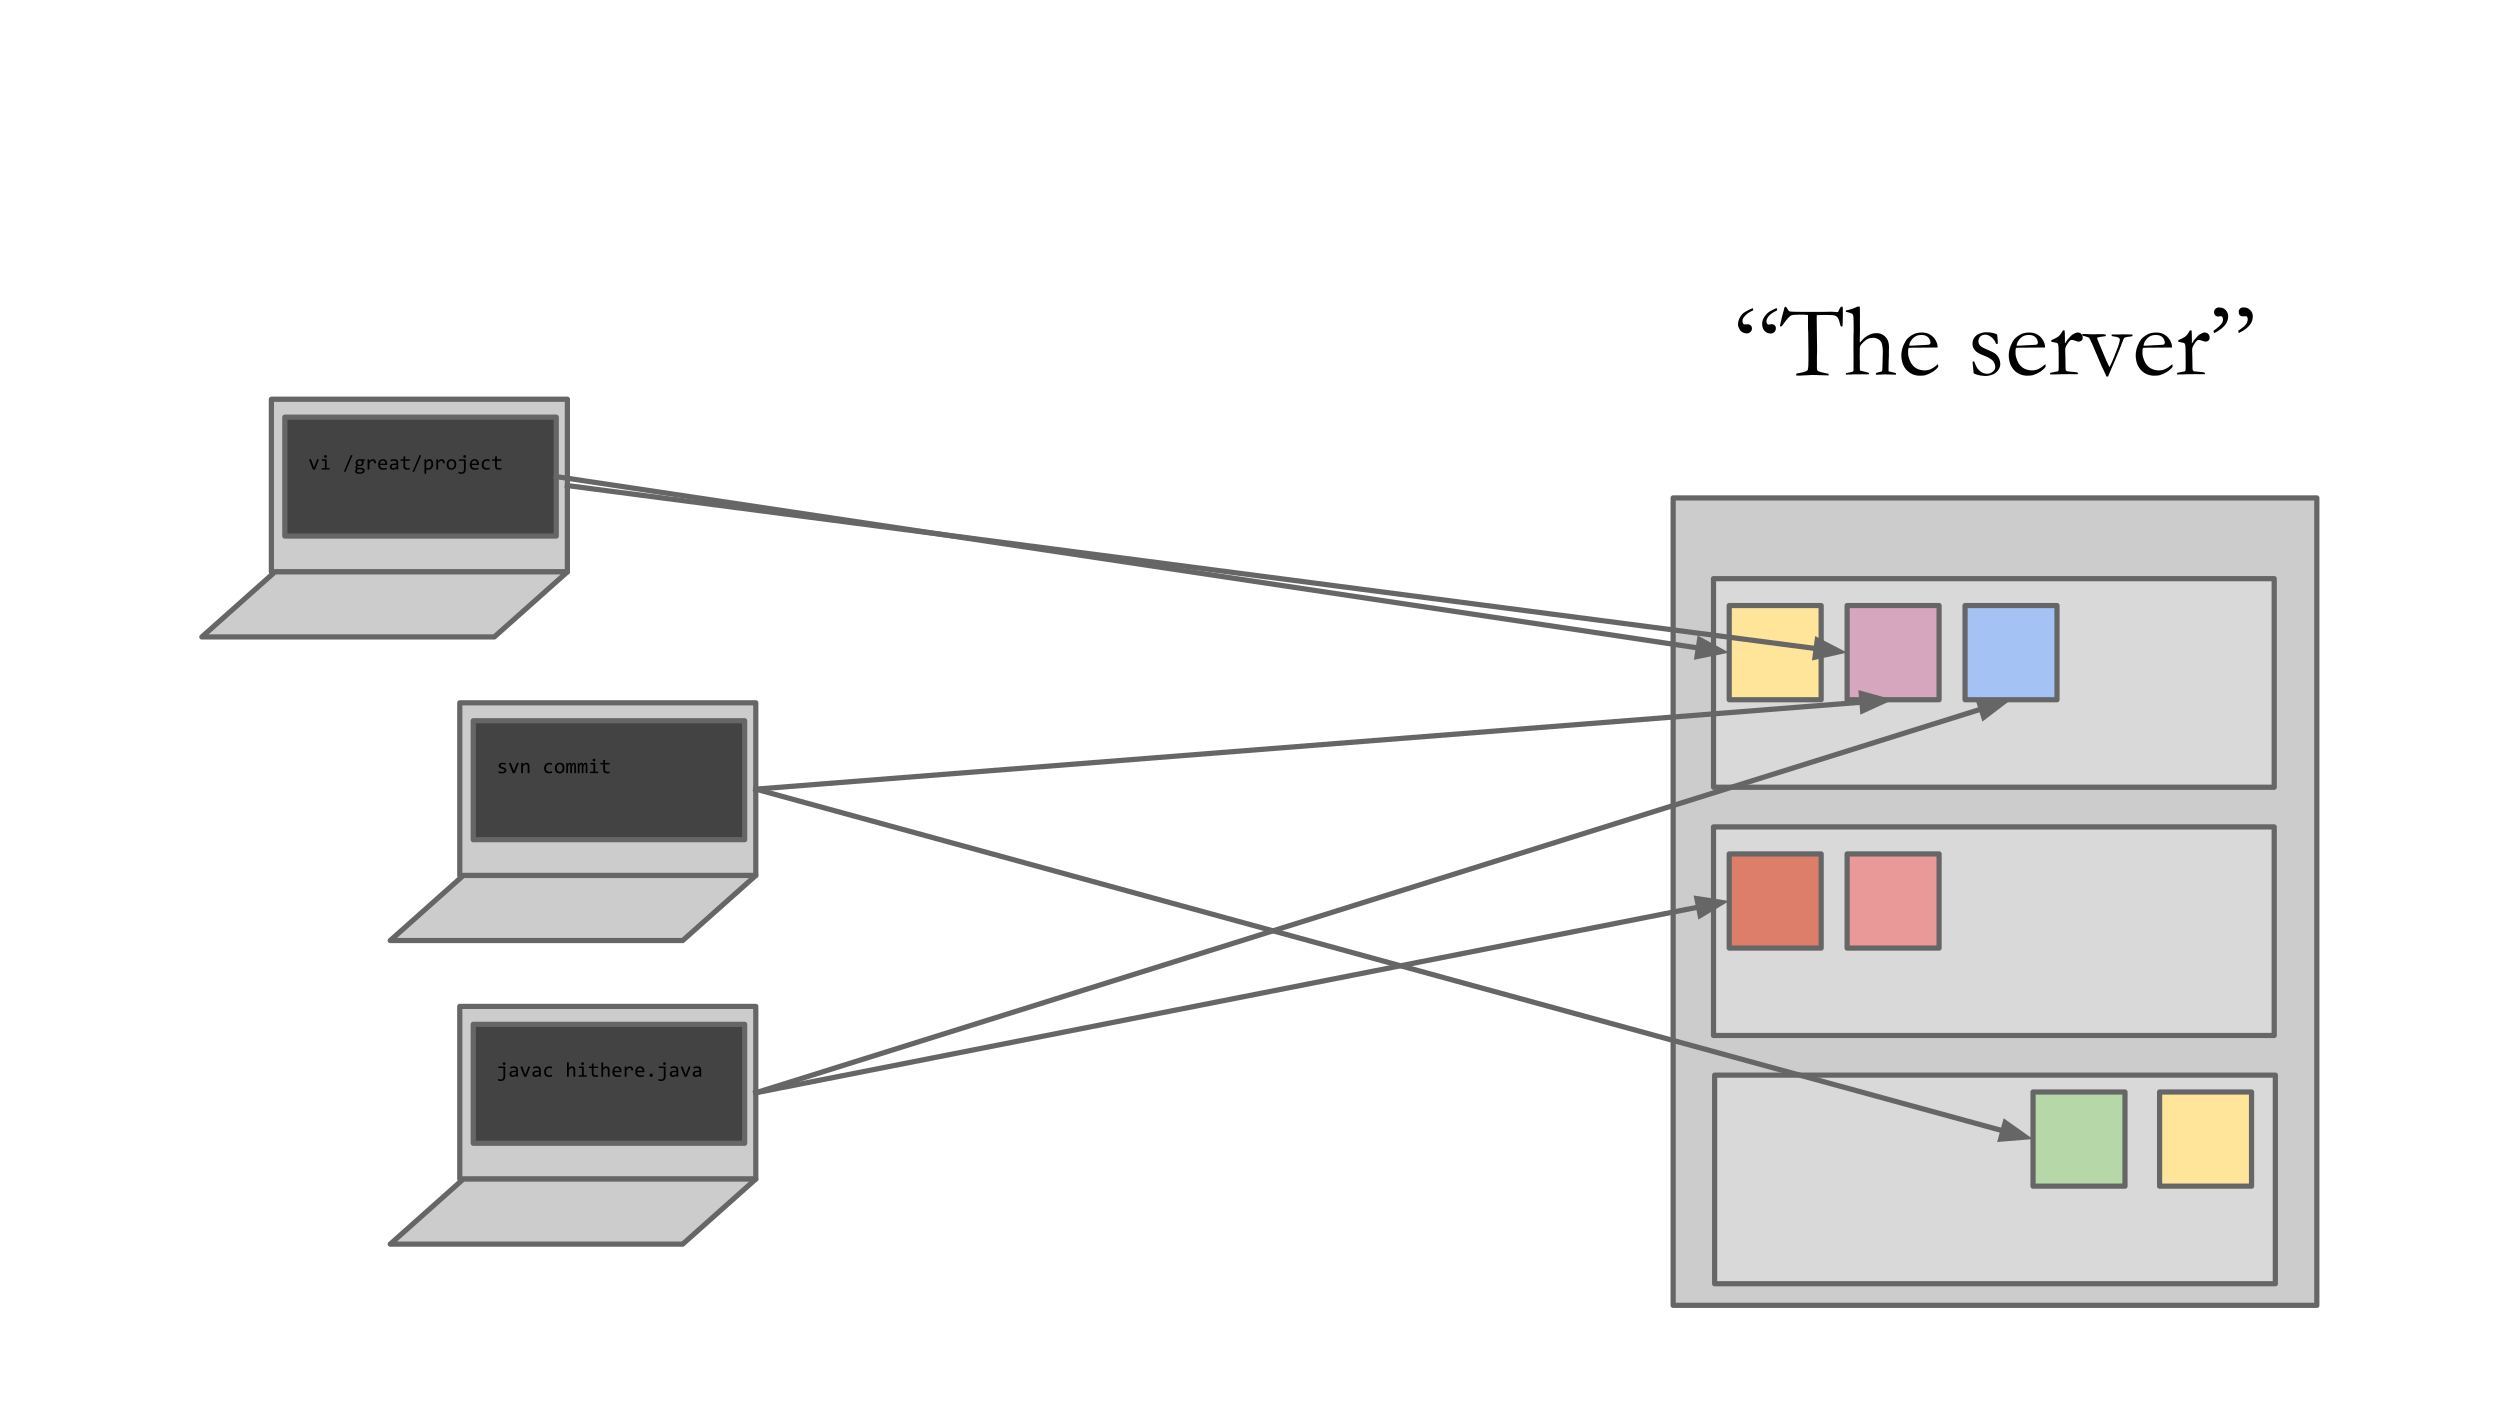 <?xml version="1.0" encoding="UTF-8" standalone="no"?>
<svg
   xmlns:dc="http://purl.org/dc/elements/1.1/"
   xmlns:cc="http://creativecommons.org/ns#"
   xmlns:rdf="http://www.w3.org/1999/02/22-rdf-syntax-ns#"
   xmlns:svg="http://www.w3.org/2000/svg"
   xmlns="http://www.w3.org/2000/svg"
   xmlns:sodipodi="http://sodipodi.sourceforge.net/DTD/sodipodi-0.dtd"
   xmlns:inkscape="http://www.inkscape.org/namespaces/inkscape"
   version="1.1"
   viewBox="0.0 0.0 960.0 540.0"
   fill="none"
   stroke="none"
   stroke-linecap="square"
   stroke-miterlimit="10"
   id="svg2"
   inkscape:version="0.48.4 r9939"
   width="100%"
   height="100%"
   sodipodi:docname="centralized-vcs.svg"
   inkscape:export-filename="/home/nathan/devel/nasa/git-talk/img/centralized-vcs.svg.png"
   inkscape:export-xdpi="300"
   inkscape:export-ydpi="300">
  <rect x="0.0" y="0.0" width="960.0" height="540.0" fill="#808080" stroke="none"/>
  <defs
     id="defs149" />
  <sodipodi:namedview
     pagecolor="#ffffff"
     bordercolor="#666666"
     borderopacity="1"
     objecttolerance="10"
     gridtolerance="10"
     guidetolerance="10"
     inkscape:pageopacity="0"
     inkscape:pageshadow="2"
     inkscape:window-width="1598"
     inkscape:window-height="866"
     id="namedview147"
     showgrid="false"
     inkscape:zoom="0.91165365"
     inkscape:cx="480"
     inkscape:cy="270"
     inkscape:window-x="0"
     inkscape:window-y="32"
     inkscape:window-maximized="0"
     inkscape:current-layer="g7" />
  <clipPath
     id="g358aeef41_05.0">
    <path
       d="m0 0l960.0 0l0 540.0l-960.0 0l0 -540.0z"
       clip-rule="nonzero"
       id="path5" />
  </clipPath>
  <g
     clip-path="url(#g358aeef41_05.0)"
     id="g7">
    <path
       fill="#ffffff"
       d="m0 0l960.0 0l0 540.0l-960.0 0z"
       fill-rule="nonzero"
       id="path9" />
    <path
       fill="#000000"
       fill-opacity="0.0"
       d="m48.0 21.625l864.0 0l0 90.016l-864.0 0z"
       fill-rule="nonzero"
       id="path11" />
    <path
       fill="#cccccc"
       d="m642.488 191.197l247.176 0l0 310.047l-247.176 0z"
       fill-rule="nonzero"
       id="path15" />
    <path
       stroke="#666666"
       stroke-width="2.0"
       stroke-linejoin="round"
       stroke-linecap="butt"
       d="m642.488 191.197l247.176 0l0 310.047l-247.176 0z"
       fill-rule="nonzero"
       id="path17" />
    <path
       fill="#000000"
       fill-opacity="0.0"
       d="m634.454 96.354l263.244 0l0 66.299l-263.244 0z"
       fill-rule="nonzero"
       id="path19" />
    <path
       fill="#000000"
       d="m673.088 118.348q0.156 0.344 0.156 0.516q0 0.109 -0.078 0.312q-1.719 0.859 -2.203 1.281q-1.031 0.812 -1.531 1.656q-0.328 0.578 -0.328 1.203q0 0.609 0.312 1.0q0.203 0.281 0.469 0.281q0.094 0 1.0 -0.062q0.094 -0.016 0.219 -0.016q0.719 0 1.188 0.453q0.469 0.453 0.469 1.188q0 0.75 -0.594 1.312q-0.594 0.563 -1.406 0.563q-0.812 0 -1.594 -0.406q-0.766 -0.422 -1.266 -1.312q-0.5 -0.906 -0.5 -1.797q0 -1.297 0.719 -2.625q0.734 -1.344 1.844 -2.031q1.875 -1.125 3.125 -1.516zm9.312 0.031q0.031 0.234 0.031 0.438q0 0.156 -0.078 0.406q-2.188 1.016 -3.125 2.125q-0.922 1.109 -0.922 2.078q0 0.312 0.109 0.594q0.125 0.281 0.359 0.531q0.312 0.094 0.453 0.094q0.094 0 0.516 -0.094q0.234 -0.062 0.516 -0.062q0.797 0 1.234 0.422q0.438 0.422 0.438 1.141q0 0.859 -0.562 1.438q-0.547 0.578 -1.391 0.578q-1.406 0 -2.359 -0.984q-0.953 -0.984 -0.953 -2.797q0 -1.328 0.906 -2.703q0.922 -1.391 2.297 -2.172q1.891 -1.047 2.438 -1.047l0.094 0.016zm1.879 3.297l0.797 -2.938q0.078 -0.594 0.219 -0.75q0.141 -0.172 0.312 -0.172q0.359 0 0.797 0.844q0.344 0.594 0.547 0.766q0.219 0.172 0.625 0.219l0.203 -0.016l0.844 0.078l4.609 0.062l5.438 -0.016l1.609 0l3.031 -0.062q0.188 0 0.484 0.031q1.328 0.125 1.641 0.125q0.297 0 0.469 -0.203q0.062 -0.078 0.641 -1.328q0.25 -0.562 0.625 -0.562q0.156 0 0.391 0.078q0.094 0.391 0.094 0.703l-0.016 0.781l0.016 1.656q0 0.609 -0.094 3.906q0 0.219 -0.078 0.391q-0.219 0.141 -0.375 0.141q-0.156 0 -0.281 -0.141q-0.109 -0.156 -0.281 -0.906q-0.391 -1.766 -0.969 -2.531q-0.391 -0.484 -1.125 -0.688q-0.734 -0.219 -3.516 -0.219q-2.219 0 -3.297 0.078q-0.031 0.781 -0.031 1.422l0.156 12.125q0 0.719 -0.078 2.734l0.016 2.594l-0.016 1.453q0 0.688 0.234 0.984q0.234 0.281 1.266 0.562q1.797 0.438 2.406 0.547q0.359 0.031 0.594 0.156l0 0.578l-2.766 -0.078q-2.281 -0.016 -3.438 -0.094l-2.859 0.141l-2.078 0.109q-0.891 0 -1.078 -0.031l-0.281 -0.125q0.047 -0.453 0.172 -0.578q0.141 -0.125 0.734 -0.203q0.812 -0.109 1.922 -0.406q1.125 -0.312 1.469 -0.625q0.203 -0.172 0.281 -0.594q0.172 -0.859 0.172 -3.375l0 -3.312l-0.078 -7.25l-0.078 -1.562l-0.016 -5.219q-1.234 -0.141 -3.141 -0.141q-2.812 0 -3.422 0.359q-0.953 0.547 -2.859 3.203q-0.625 1.0 -1.094 1.0l-0.172 -0.047q-0.078 -0.109 -0.078 -0.219q0 -0.234 0.312 -1.406q0.391 -1.5 0.469 -2.031zm24.637 21.609q2.281 -0.406 2.625 -0.625q0.219 -0.141 0.219 -0.625l-0.016 -1.297l0.016 -2.281l-0.031 -5.812l0.016 -2.172l0 -1.547l0.062 -1.891q0 -4.453 -0.094 -5.312q-0.094 -0.875 -0.344 -1.094q-0.469 -0.453 -2.578 -0.938l0 -0.094q0 -0.141 0.047 -0.391q0.266 -0.047 0.516 -0.094q0.266 -0.062 0.5 -0.094q2.312 -0.656 3.375 -1.281l0.953 0q0.047 0.547 0.047 3.453l-0.031 2.484l0.031 3.203l-0.078 3.938q0 0.359 0.031 0.781q1.234 -1.422 1.797 -1.891q1.016 -0.812 2.172 -1.297q1.156 -0.484 2.422 -0.484q2.406 0 3.922 2.031q0.875 1.203 0.875 3.391l-0.047 1.984l0.016 1.109l-0.078 1.938q-0.078 2.406 -0.078 2.859q0 0.5 0.031 1.359l1.125 0.25q1.109 0.234 1.719 0.438l-0.031 0.609l-4.156 -0.125q-0.344 0 -1.906 0.078q-0.969 0.047 -1.125 0.047l-0.422 0q-0.094 -0.188 -0.094 -0.297l0 -0.172q0.266 -0.359 1.016 -0.469l1.172 -0.281q0.234 -0.188 0.266 -0.406q0.078 -0.516 0.172 -5.047l0.047 -1.438q0.078 -2.281 -0.359 -3.797q-0.266 -1.031 -1.234 -1.641q-0.969 -0.625 -2.234 -0.625q-1.062 0 -2.0 0.453q-0.641 0.328 -1.547 1.156q-0.891 0.812 -1.234 1.406q-0.234 0.391 -0.234 1.281l0.016 1.375l-0.047 1.422q0 0.172 0.062 2.438l-0.016 1.25l0.031 1.375q0.031 0.297 0.062 0.422l2.75 0.672q0.219 0.062 0.656 0.234l0.047 0.219q0 0.094 -0.094 0.312q-0.562 0.016 -0.859 0.016l-1.516 -0.016l-3.359 0.031l-2.531 0.078q-0.188 -0.016 -0.578 -0.031l-0.016 -0.141q0 -0.156 0.156 -0.391zm35.129 -9.844l-7.828 0.062l-1.484 0q-0.906 0 -1.844 0.078q-0.172 0.578 -0.172 0.797l0.016 0.188l0 0.203l-0.016 0.953q0 1.188 0.75 2.922q0.75 1.734 2.141 2.641q1.406 0.906 3.5 0.969q1.109 -0.062 1.766 -0.281q0.672 -0.219 1.891 -1.0l1.406 -1.141l0.109 0.781q0 0.125 -0.016 0.281q-0.875 1.125 -2.234 1.969q-1.344 0.828 -2.734 1.219q-0.656 0.188 -2.188 0.188q-1.375 0 -2.734 -0.578q-1.984 -0.859 -3.125 -2.766q-1.141 -1.906 -1.141 -4.609q0 -0.859 0.312 -2.203q0.328 -1.359 1.172 -2.875q0.562 -1.047 1.375 -1.703q1.172 -0.938 2.062 -1.312q1.266 -0.531 2.938 -0.531q1.828 0 2.969 0.672q1.562 0.875 2.328 2.266q0.781 1.391 0.781 2.531l0 0.281zm-10.891 -0.703l0.906 0q1.0 0 5.938 -0.312q0.781 -0.047 0.969 -0.156q0.344 -0.375 0.344 -0.672q0 -0.594 -0.391 -1.359q-0.391 -0.781 -1.203 -1.203q-0.812 -0.422 -1.875 -0.422q-2.266 0 -3.641 1.703q-1.047 1.281 -1.047 2.422zm24.91 6.047q0.734 1.859 1.094 2.406q0.75 1.109 1.781 1.734q1.031 0.609 2.25 0.609q1.109 0 2.203 -0.953q0.781 -0.719 0.781 -1.688q0 -1.266 -0.922 -2.344q-0.906 -1.047 -3.484 -2.016q-2.562 -0.969 -3.438 -2.062q-0.891 -1.094 -0.891 -2.5q0 -1.328 0.719 -2.344q0.734 -1.016 2.0 -1.531q1.266 -0.516 2.344 -0.516q1.391 0 2.484 0.219q1.109 0.203 1.906 0.656q0.156 1.0 0.266 2.938l0.031 0.625q-0.25 0.016 -0.422 0.016l-0.281 0q-0.578 -1.625 -1.781 -2.562q-1.203 -0.953 -2.375 -0.953q-1.172 0 -1.906 0.719q-0.719 0.703 -0.719 1.859q0 0.875 0.594 1.562q0.578 0.688 2.734 1.562q2.172 0.875 3.156 1.625q0.984 0.75 1.453 1.828q0.469 1.078 0.469 2.047q0 1.359 -0.891 2.531q-0.891 1.172 -2.234 1.641q-1.328 0.484 -2.391 0.484q-2.469 0 -4.562 -0.922q-0.203 -0.156 -0.219 -0.578q0 -0.188 -0.031 -0.578q-0.312 -2.625 -0.312 -3.125q0 -0.234 0.094 -0.312q0.094 -0.078 0.5 -0.078zm27.23 -5.344l-7.828 0.062l-1.484 0q-0.906 0 -1.844 0.078q-0.172 0.578 -0.172 0.797l0.016 0.188l0 0.203l-0.016 0.953q0 1.188 0.75 2.922q0.75 1.734 2.141 2.641q1.406 0.906 3.5 0.969q1.109 -0.062 1.766 -0.281q0.672 -0.219 1.891 -1.0l1.406 -1.141l0.109 0.781q0 0.125 -0.016 0.281q-0.875 1.125 -2.234 1.969q-1.344 0.828 -2.734 1.219q-0.656 0.188 -2.188 0.188q-1.375 0 -2.734 -0.578q-1.984 -0.859 -3.125 -2.766q-1.141 -1.906 -1.141 -4.609q0 -0.859 0.312 -2.203q0.328 -1.359 1.172 -2.875q0.562 -1.047 1.375 -1.703q1.172 -0.938 2.062 -1.312q1.266 -0.531 2.938 -0.531q1.828 0 2.969 0.672q1.562 0.875 2.328 2.266q0.781 1.391 0.781 2.531l0 0.281zm-10.891 -0.703l0.906 0q1.0 0 5.938 -0.312q0.781 -0.047 0.969 -0.156q0.344 -0.375 0.344 -0.672q0 -0.594 -0.391 -1.359q-0.391 -0.781 -1.203 -1.203q-0.812 -0.422 -1.875 -0.422q-2.266 0 -3.641 1.703q-1.047 1.281 -1.047 2.422zm12.879 11.078l-0.078 -0.266q0 -0.125 0.188 -0.406l1.141 -0.234l1.625 -0.297q0.203 -0.094 0.281 -0.266q0.109 -0.25 0.109 -1.5q0 -6.641 -0.078 -7.672q-0.078 -1.031 -0.359 -1.297q-0.266 -0.281 -1.391 -0.438q-0.672 -0.094 -1.062 -0.25l0.078 -0.578q2.047 -0.844 2.75 -1.453q0.984 -0.875 1.672 -2.297l0.656 0.016q0.125 0.969 0.125 4.328l-0.031 0.344q0 0.109 0.047 0.359q0.734 -1.344 1.859 -2.469l0.438 -0.453q0.281 -0.312 0.531 -0.484q1.375 -0.828 2.031 -0.828q0.859 0 1.406 0.578q0.547 0.578 0.547 1.422q0 0.656 -0.391 1.031q-0.531 0.484 -1.203 0.484q-0.312 0 -1.234 -0.328q-0.922 -0.328 -1.219 -0.328q-0.547 0 -0.75 0.172q-0.547 0.422 -1.328 1.75q-0.609 1.0 -0.609 1.844l0.094 3.219l0.047 3.875q0.047 0.656 0.156 0.859q0.078 0.125 0.391 0.328q2.109 0.172 2.5 0.25q0.266 0.016 0.406 0.047q0.844 0.016 1.172 0.234q0.172 0.094 0.172 0.281q0 0.125 -0.156 0.312l-2.172 -0.016l-0.812 -0.016l-1.188 0.016l-2.0 0l-1.078 0.062l-3.281 0.062zm12.324 -15.578q2.172 0.031 3.797 0.141q1.156 0 1.672 -0.031q0.375 -0.031 0.469 -0.031l2.188 0.031q0.453 0.078 0.734 0.094q0.109 0.031 0.203 0.219q0 0.188 -0.109 0.406q-0.328 0.094 -0.688 0.109q-1.469 0.156 -2.453 0.453q-0.141 0.094 -0.141 0.203q0 0.188 0.188 0.594q0.047 0.109 0.188 0.469l1.953 4.688q1.297 3.234 2.422 5.438q0.75 -1.453 1.391 -2.984q0.656 -1.547 1.906 -4.875q0.344 -0.938 0.656 -2.312q0.062 -0.281 0.062 -0.469q0 -0.234 -0.266 -0.516q-0.266 -0.297 -0.891 -0.469q-0.125 -0.016 -1.766 -0.297q-0.141 -0.078 -0.266 -0.203l0 -0.156q0 -0.109 0.031 -0.266q0.469 -0.047 0.672 -0.047l2.312 0.016q0.234 0 1.109 -0.062q3.109 0 3.734 0.062q0.109 0.031 0.219 0.234q0 0.172 -0.125 0.391l-0.609 0.156q-0.234 0.016 -0.359 0.031q-1.688 0.156 -2.078 0.469q-0.297 0.219 -0.922 2.016q-0.281 0.875 -0.859 2.234l-1.016 2.453q-0.203 0.531 -0.469 1.156l-3.016 7.0l-0.594 0q-0.172 -0.469 -0.422 -0.984l-1.484 -3.141l-3.5 -8.188q-1.062 -2.391 -1.281 -2.578q-0.203 -0.203 -2.5 -0.828q-0.109 -0.312 -0.109 -0.438l0.016 -0.188zm34.438 5.203l-7.828 0.062l-1.484 0q-0.906 0 -1.844 0.078q-0.172 0.578 -0.172 0.797l0.016 0.188l0 0.203l-0.016 0.953q0 1.188 0.75 2.922q0.75 1.734 2.141 2.641q1.406 0.906 3.5 0.969q1.109 -0.062 1.766 -0.281q0.672 -0.219 1.891 -1.0l1.406 -1.141l0.109 0.781q0 0.125 -0.016 0.281q-0.875 1.125 -2.234 1.969q-1.344 0.828 -2.734 1.219q-0.656 0.188 -2.188 0.188q-1.375 0 -2.734 -0.578q-1.984 -0.859 -3.125 -2.766q-1.141 -1.906 -1.141 -4.609q0 -0.859 0.312 -2.203q0.328 -1.359 1.172 -2.875q0.562 -1.047 1.375 -1.703q1.172 -0.938 2.062 -1.312q1.266 -0.531 2.938 -0.531q1.828 0 2.969 0.672q1.562 0.875 2.328 2.266q0.781 1.391 0.781 2.531l0 0.281zm-10.891 -0.703l0.906 0q1.0 0 5.938 -0.312q0.781 -0.047 0.969 -0.156q0.344 -0.375 0.344 -0.672q0 -0.594 -0.391 -1.359q-0.391 -0.781 -1.203 -1.203q-0.812 -0.422 -1.875 -0.422q-2.266 0 -3.641 1.703q-1.047 1.281 -1.047 2.422zm12.879 11.078l-0.078 -0.266q0 -0.125 0.188 -0.406l1.141 -0.234l1.625 -0.297q0.203 -0.094 0.281 -0.266q0.109 -0.25 0.109 -1.5q0 -6.641 -0.078 -7.672q-0.078 -1.031 -0.359 -1.297q-0.266 -0.281 -1.391 -0.438q-0.672 -0.094 -1.062 -0.25l0.078 -0.578q2.047 -0.844 2.75 -1.453q0.984 -0.875 1.672 -2.297l0.656 0.016q0.125 0.969 0.125 4.328l-0.031 0.344q0 0.109 0.047 0.359q0.734 -1.344 1.859 -2.469l0.438 -0.453q0.281 -0.312 0.531 -0.484q1.375 -0.828 2.031 -0.828q0.859 0 1.406 0.578q0.547 0.578 0.547 1.422q0 0.656 -0.391 1.031q-0.531 0.484 -1.203 0.484q-0.312 0 -1.234 -0.328q-0.922 -0.328 -1.219 -0.328q-0.547 0 -0.75 0.172q-0.547 0.422 -1.328 1.75q-0.609 1.0 -0.609 1.844l0.094 3.219l0.047 3.875q0.047 0.656 0.156 0.859q0.078 0.125 0.391 0.328q2.109 0.172 2.5 0.25q0.266 0.016 0.406 0.047q0.844 0.016 1.172 0.234q0.172 0.094 0.172 0.281q0 0.125 -0.156 0.312l-2.172 -0.016l-0.812 -0.016l-1.188 0.016l-2.0 0l-1.078 0.062l-3.281 0.062zm23.449 -16.797l2.219 -1.641q0.688 -0.625 1.047 -1.312q0.375 -0.703 0.375 -1.469q0 -0.609 -0.25 -0.938q-0.172 -0.234 -0.469 -0.234q-0.141 0 -0.344 0.016q-0.422 0.031 -0.828 0.031q-0.344 0 -0.641 -0.109q-0.297 -0.109 -0.547 -0.328q-0.391 -0.625 -0.391 -1.234q0 -0.797 0.516 -1.281q0.516 -0.484 1.297 -0.484q1.562 0 2.578 1.0q1.031 0.984 1.031 2.406q0 1.219 -0.516 2.344q-0.516 1.125 -2.078 2.422q-0.969 0.812 -2.828 1.703l-0.172 -0.891zm-9.5 0q2.25 -1.562 3.141 -2.766q0.516 -0.672 0.516 -1.578q0 -0.609 -0.281 -1.0q-0.203 -0.281 -0.469 -0.281q-0.094 0 -0.828 0.125q-0.141 0.031 -0.297 0.031q-0.672 0 -1.125 -0.484q-0.453 -0.484 -0.453 -1.188q0 -0.75 0.531 -1.281q0.531 -0.531 1.516 -0.531q1.422 0 2.406 0.984q0.984 0.984 0.984 2.5q0 1.062 -0.594 2.297q-0.578 1.219 -2.047 2.375q-1.453 1.156 -2.797 1.688l-0.203 -0.891z"
       fill-rule="nonzero"
       id="path21" />
    <path
       fill="#cccccc"
       d="m104.21 153.304l113.669 0l0 66.299l-113.669 0z"
       fill-rule="nonzero"
       id="path23" />
    <path
       stroke="#666666"
       stroke-width="2.0"
       stroke-linejoin="round"
       stroke-linecap="butt"
       d="m104.21 153.304l113.669 0l0 66.299l-113.669 0z"
       fill-rule="nonzero"
       id="path25" />
    <path
       fill="#cccccc"
       d="m77.496 244.591l28.077 -24.987l112.307 0l-28.077 24.987z"
       fill-rule="nonzero"
       id="path27" />
    <path
       stroke="#666666"
       stroke-width="2.0"
       stroke-linejoin="round"
       stroke-linecap="butt"
       d="m77.496 244.591l28.077 -24.987l112.307 0l-28.077 24.987z"
       fill-rule="nonzero"
       id="path29" />
    <path
       fill="#434343"
       d="m109.378 160.189l104.22 0l0 45.669l-104.22 0z"
       fill-rule="nonzero"
       id="path31" />
    <path
       stroke="#666666"
       stroke-width="2.0"
       stroke-linejoin="round"
       stroke-linecap="butt"
       d="m109.378 160.189l104.22 0l0 45.669l-104.22 0z"
       fill-rule="nonzero"
       id="path33" />
    <path
       fill="#000000"
       fill-opacity="0.0"
       d="m109.378 163.635l104.22 0l0 38.772l-104.22 0z"
       fill-rule="nonzero"
       id="path35" />
    <path
       fill="#000000"
       d="m118.644 176.393l0.766 0l0.969 2.594l0.203 0.625l0.219 -0.641l0.953 -2.578l0.734 0l-1.531 3.922l-0.781 0l-1.531 -3.922zm6.102 0.562l-1.172 0l0 -0.562l1.859 0l0 3.359l1.156 0l0 0.562l-3.141 0l0 -0.562l1.297 0l0 -2.797zm0.234 -2.203q0.109 0 0.203 0.047q0.109 0.031 0.172 0.109q0.078 0.062 0.109 0.172q0.047 0.094 0.047 0.203q0 0.109 -0.047 0.203q-0.031 0.094 -0.109 0.172q-0.062 0.078 -0.172 0.125q-0.094 0.031 -0.203 0.031q-0.109 0 -0.219 -0.031q-0.094 -0.047 -0.172 -0.125q-0.062 -0.078 -0.109 -0.172q-0.031 -0.094 -0.031 -0.203q0 -0.109 0.031 -0.203q0.047 -0.109 0.109 -0.172q0.078 -0.078 0.172 -0.109q0.109 -0.047 0.219 -0.047zm10.375 0.047l-2.688 6.359l-0.641 0l2.672 -6.359l0.656 0zm4.07 2.141q0.109 0.141 0.172 0.328q0.062 0.172 0.062 0.391q0 0.297 -0.125 0.562q-0.109 0.25 -0.312 0.438q-0.203 0.172 -0.484 0.266q-0.281 0.094 -0.625 0.094q-0.234 0 -0.453 -0.047q-0.219 -0.047 -0.344 -0.125q-0.078 0.109 -0.125 0.203q-0.047 0.094 -0.047 0.219q0 0.141 0.141 0.25q0.141 0.094 0.375 0.094l1.031 0.047q0.297 0 0.547 0.078q0.25 0.062 0.422 0.188q0.172 0.125 0.266 0.312q0.109 0.188 0.109 0.422q0 0.266 -0.109 0.5q-0.109 0.234 -0.359 0.406q-0.234 0.188 -0.594 0.281q-0.359 0.109 -0.859 0.109q-0.484 0 -0.812 -0.078q-0.328 -0.078 -0.547 -0.219q-0.219 -0.125 -0.312 -0.312q-0.094 -0.188 -0.094 -0.406q0 -0.281 0.125 -0.5q0.141 -0.219 0.406 -0.422q-0.094 -0.047 -0.172 -0.109q-0.078 -0.078 -0.125 -0.156q-0.047 -0.078 -0.078 -0.172q-0.016 -0.094 -0.016 -0.188q0 -0.25 0.125 -0.453q0.125 -0.219 0.281 -0.406q-0.078 -0.094 -0.141 -0.172q-0.047 -0.094 -0.094 -0.188q-0.031 -0.109 -0.062 -0.219q-0.016 -0.125 -0.016 -0.266q0 -0.312 0.109 -0.562q0.109 -0.25 0.312 -0.422q0.203 -0.188 0.484 -0.281q0.281 -0.109 0.625 -0.109q0.156 0 0.281 0.031q0.141 0.016 0.234 0.047l1.422 0l0 0.547l-0.625 0zm-2.359 3.938q0 0.281 0.281 0.406q0.297 0.125 0.812 0.125q0.328 0 0.547 -0.062q0.219 -0.047 0.344 -0.141q0.141 -0.094 0.203 -0.219q0.062 -0.125 0.062 -0.25q0 -0.25 -0.203 -0.359q-0.188 -0.109 -0.594 -0.141l-1.031 -0.031q-0.125 0.094 -0.219 0.172q-0.078 0.078 -0.125 0.156q-0.047 0.094 -0.062 0.172q-0.016 0.094 -0.016 0.172zm0.203 -3.203q0 0.188 0.062 0.344q0.062 0.156 0.172 0.266q0.125 0.109 0.266 0.172q0.156 0.062 0.344 0.062q0.203 0 0.359 -0.062q0.172 -0.078 0.266 -0.188q0.109 -0.125 0.172 -0.281q0.062 -0.156 0.062 -0.312q0 -0.188 -0.062 -0.344q-0.062 -0.156 -0.188 -0.266q-0.109 -0.109 -0.266 -0.172q-0.156 -0.062 -0.344 -0.062q-0.203 0 -0.359 0.078q-0.156 0.062 -0.266 0.188q-0.109 0.109 -0.172 0.266q-0.047 0.141 -0.047 0.312zm3.883 -1.281l0.625 0l0.016 0.719q0.359 -0.422 0.688 -0.609q0.344 -0.188 0.688 -0.188q0.609 0 0.922 0.406q0.312 0.391 0.297 1.172l-0.688 0q0 -0.516 -0.156 -0.75q-0.156 -0.234 -0.469 -0.234q-0.141 0 -0.281 0.047q-0.141 0.047 -0.297 0.156q-0.141 0.109 -0.312 0.281q-0.156 0.156 -0.344 0.406l0 2.516l-0.688 0l0 -3.922zm7.555 1.75q0 0.141 0 0.25q0 0.094 -0.016 0.172l-2.75 0q0 0.609 0.328 0.938q0.344 0.312 0.969 0.312q0.172 0 0.344 -0.016q0.172 -0.016 0.328 -0.031q0.172 -0.031 0.312 -0.047q0.156 -0.031 0.281 -0.078l0 0.562q-0.281 0.078 -0.641 0.125q-0.344 0.062 -0.719 0.062q-0.5 0 -0.875 -0.141q-0.359 -0.141 -0.594 -0.391q-0.219 -0.266 -0.344 -0.641q-0.109 -0.391 -0.109 -0.859q0 -0.422 0.125 -0.781q0.125 -0.375 0.344 -0.656q0.234 -0.281 0.562 -0.438q0.328 -0.172 0.75 -0.172q0.422 0 0.734 0.141q0.312 0.125 0.531 0.359q0.219 0.234 0.328 0.578q0.109 0.328 0.109 0.75zm-0.703 -0.094q0.016 -0.266 -0.047 -0.484q-0.062 -0.219 -0.203 -0.375q-0.125 -0.156 -0.328 -0.234q-0.188 -0.094 -0.453 -0.094q-0.219 0 -0.406 0.094q-0.172 0.078 -0.312 0.234q-0.125 0.156 -0.219 0.375q-0.078 0.219 -0.094 0.484l2.062 0zm4.305 2.266l-0.016 -0.531q-0.312 0.312 -0.641 0.469q-0.328 0.141 -0.703 0.141q-0.328 0 -0.578 -0.094q-0.234 -0.094 -0.391 -0.234q-0.141 -0.156 -0.219 -0.359q-0.078 -0.203 -0.078 -0.438q0 -0.594 0.438 -0.922q0.453 -0.344 1.312 -0.344l0.812 0l0 -0.344q0 -0.344 -0.234 -0.547q-0.219 -0.219 -0.672 -0.219q-0.328 0 -0.656 0.078q-0.328 0.078 -0.672 0.219l0 -0.625q0.141 -0.047 0.297 -0.078q0.156 -0.047 0.328 -0.078q0.172 -0.047 0.359 -0.062q0.203 -0.031 0.391 -0.031q0.359 0 0.641 0.078q0.297 0.078 0.484 0.25q0.203 0.156 0.297 0.406q0.109 0.234 0.109 0.562l0 2.703l-0.609 0zm-0.062 -1.781l-0.875 0q-0.25 0 -0.438 0.047q-0.172 0.047 -0.297 0.141q-0.109 0.094 -0.172 0.234q-0.062 0.125 -0.062 0.281q0 0.125 0.031 0.234q0.047 0.094 0.125 0.172q0.078 0.078 0.203 0.125q0.125 0.047 0.297 0.047q0.234 0 0.531 -0.141q0.312 -0.141 0.656 -0.453l0 -0.688zm5.102 1.719q-0.219 0.062 -0.469 0.094q-0.25 0.031 -0.5 0.031q-0.734 0 -1.109 -0.328q-0.359 -0.344 -0.359 -1.047l0 -2.047l-1.094 0l0 -0.562l1.094 0l0 -1.078l0.688 -0.172l0 1.25l1.75 0l0 0.562l-1.75 0l0 2.0q0 0.422 0.219 0.641q0.219 0.203 0.656 0.203q0.188 0 0.406 -0.031q0.234 -0.031 0.469 -0.094l0 0.578zm4.398 -5.453l-2.688 6.359l-0.641 0l2.672 -6.359l0.656 0zm4.602 3.484q0 0.516 -0.156 0.906q-0.141 0.391 -0.406 0.656q-0.25 0.25 -0.609 0.391q-0.344 0.125 -0.75 0.125q-0.188 0 -0.375 -0.016q-0.188 -0.016 -0.375 -0.078l0 1.656l-0.688 0l0 -5.531l0.609 0l0.047 0.656q0.281 -0.406 0.609 -0.562q0.344 -0.172 0.734 -0.172q0.328 0 0.578 0.141q0.266 0.141 0.438 0.406q0.172 0.25 0.25 0.609q0.094 0.359 0.094 0.812zm-0.703 0.031q0 -0.312 -0.047 -0.562q-0.047 -0.266 -0.141 -0.438q-0.094 -0.188 -0.25 -0.297q-0.156 -0.109 -0.359 -0.109q-0.125 0 -0.266 0.047q-0.125 0.047 -0.281 0.141q-0.141 0.094 -0.297 0.25q-0.156 0.156 -0.328 0.391l0 1.906q0.188 0.078 0.391 0.125q0.203 0.047 0.406 0.047q0.547 0 0.859 -0.375q0.312 -0.375 0.312 -1.125zm1.898 -1.922l0.625 0l0.016 0.719q0.359 -0.422 0.688 -0.609q0.344 -0.188 0.688 -0.188q0.609 0 0.922 0.406q0.312 0.391 0.297 1.172l-0.688 0q0 -0.516 -0.156 -0.75q-0.156 -0.234 -0.469 -0.234q-0.141 0 -0.281 0.047q-0.141 0.047 -0.297 0.156q-0.141 0.109 -0.312 0.281q-0.156 0.156 -0.344 0.406l0 2.516l-0.688 0l0 -3.922zm7.664 1.922q0 0.469 -0.141 0.844q-0.125 0.375 -0.375 0.656q-0.234 0.266 -0.578 0.422q-0.344 0.156 -0.797 0.156q-0.422 0 -0.75 -0.125q-0.328 -0.141 -0.562 -0.391q-0.234 -0.266 -0.359 -0.641q-0.125 -0.375 -0.125 -0.859q0 -0.453 0.125 -0.828q0.141 -0.391 0.375 -0.656q0.25 -0.266 0.594 -0.422q0.344 -0.156 0.781 -0.156q0.422 0 0.75 0.141q0.344 0.125 0.578 0.375q0.234 0.25 0.359 0.625q0.125 0.375 0.125 0.859zm-0.703 0.031q0 -0.359 -0.078 -0.625q-0.078 -0.281 -0.234 -0.453q-0.141 -0.188 -0.359 -0.281q-0.203 -0.094 -0.469 -0.094q-0.312 0 -0.531 0.125q-0.203 0.125 -0.344 0.328q-0.141 0.188 -0.203 0.453q-0.062 0.266 -0.062 0.547q0 0.375 0.078 0.656q0.078 0.266 0.219 0.453q0.156 0.172 0.359 0.266q0.219 0.094 0.484 0.094q0.297 0 0.516 -0.125q0.219 -0.125 0.359 -0.312q0.141 -0.203 0.203 -0.469q0.062 -0.266 0.062 -0.562zm4.336 -1.953l0 3.844q0 0.422 -0.125 0.734q-0.109 0.328 -0.328 0.547q-0.219 0.219 -0.547 0.328q-0.312 0.109 -0.703 0.109q-0.297 0 -0.578 -0.062q-0.266 -0.047 -0.484 -0.141l0 -0.641q0.125 0.062 0.25 0.109q0.141 0.047 0.281 0.078q0.156 0.047 0.297 0.062q0.156 0.016 0.297 0.016q0.453 0 0.703 -0.281q0.25 -0.281 0.25 -0.828l0 -3.312l-1.922 0l0 -0.562l2.609 0zm-0.406 -1.641q0.109 0 0.203 0.047q0.109 0.031 0.172 0.109q0.078 0.062 0.109 0.172q0.047 0.094 0.047 0.203q0 0.109 -0.047 0.203q-0.031 0.094 -0.109 0.172q-0.062 0.078 -0.172 0.125q-0.094 0.031 -0.203 0.031q-0.109 0 -0.219 -0.031q-0.094 -0.047 -0.172 -0.125q-0.062 -0.078 -0.109 -0.172q-0.031 -0.094 -0.031 -0.203q0 -0.109 0.031 -0.203q0.047 -0.109 0.109 -0.172q0.078 -0.078 0.172 -0.109q0.109 -0.047 0.219 -0.047zm5.461 3.391q0 0.141 0 0.25q0 0.094 -0.016 0.172l-2.75 0q0 0.609 0.328 0.938q0.344 0.312 0.969 0.312q0.172 0 0.344 -0.016q0.172 -0.016 0.328 -0.031q0.172 -0.031 0.312 -0.047q0.156 -0.031 0.281 -0.078l0 0.562q-0.281 0.078 -0.641 0.125q-0.344 0.062 -0.719 0.062q-0.5 0 -0.875 -0.141q-0.359 -0.141 -0.594 -0.391q-0.219 -0.266 -0.344 -0.641q-0.109 -0.391 -0.109 -0.859q0 -0.422 0.125 -0.781q0.125 -0.375 0.344 -0.656q0.234 -0.281 0.562 -0.438q0.328 -0.172 0.75 -0.172q0.422 0 0.734 0.141q0.312 0.125 0.531 0.359q0.219 0.234 0.328 0.578q0.109 0.328 0.109 0.75zm-0.703 -0.094q0.016 -0.266 -0.047 -0.484q-0.062 -0.219 -0.203 -0.375q-0.125 -0.156 -0.328 -0.234q-0.188 -0.094 -0.453 -0.094q-0.219 0 -0.406 0.094q-0.172 0.078 -0.312 0.234q-0.125 0.156 -0.219 0.375q-0.078 0.219 -0.094 0.484l2.062 0zm4.836 2.125q-0.266 0.094 -0.547 0.141q-0.281 0.062 -0.578 0.062q-0.922 0 -1.422 -0.5q-0.5 -0.516 -0.5 -1.484q0 -0.469 0.141 -0.844q0.141 -0.375 0.406 -0.641q0.266 -0.281 0.625 -0.422q0.359 -0.156 0.797 -0.156q0.312 0 0.578 0.047q0.266 0.047 0.5 0.141l0 0.656q-0.25 -0.141 -0.516 -0.203q-0.266 -0.062 -0.547 -0.062q-0.266 0 -0.5 0.109q-0.219 0.094 -0.406 0.281q-0.172 0.188 -0.281 0.469q-0.094 0.266 -0.094 0.594q0 0.719 0.344 1.078q0.344 0.344 0.969 0.344q0.266 0 0.531 -0.062q0.266 -0.062 0.5 -0.188l0 0.641zm4.508 0.078q-0.219 0.062 -0.469 0.094q-0.25 0.031 -0.5 0.031q-0.734 0 -1.109 -0.328q-0.359 -0.344 -0.359 -1.047l0 -2.047l-1.094 0l0 -0.562l1.094 0l0 -1.078l0.688 -0.172l0 1.25l1.75 0l0 0.562l-1.75 0l0 2.0q0 0.422 0.219 0.641q0.219 0.203 0.656 0.203q0.188 0 0.406 -0.031q0.234 -0.031 0.469 -0.094l0 0.578z"
       fill-rule="nonzero"
       id="path37" />
    <path
       fill="#d9d9d9"
       d="m657.99 222.202l215.307 0l0 80.094l-215.307 0z"
       fill-rule="nonzero"
       id="path39" />
    <path
       stroke="#666666"
       stroke-width="2.0"
       stroke-linejoin="round"
       stroke-linecap="butt"
       d="m657.99 222.202l215.307 0l0 80.094l-215.307 0z"
       fill-rule="nonzero"
       id="path41" />
    <path
       fill="#d9d9d9"
       d="m657.99 317.53l215.307 0l0 80.094l-215.307 0z"
       fill-rule="nonzero"
       id="path43" />
    <path
       stroke="#666666"
       stroke-width="2.0"
       stroke-linejoin="round"
       stroke-linecap="butt"
       d="m657.99 317.53l215.307 0l0 80.094l-215.307 0z"
       fill-rule="nonzero"
       id="path45" />
    <path
       fill="#d9d9d9"
       d="m658.423 412.858l215.307 0l0 80.094l-215.307 0z"
       fill-rule="nonzero"
       id="path47" />
    <path
       stroke="#666666"
       stroke-width="2.0"
       stroke-linejoin="round"
       stroke-linecap="butt"
       d="m658.423 412.858l215.307 0l0 80.094l-215.307 0z"
       fill-rule="nonzero"
       id="path49" />
    <path
       fill="#ffe599"
       d="m664.018 232.535l35.307 0l0 36.157l-35.307 0z"
       fill-rule="nonzero"
       id="path51" />
    <path
       stroke="#666666"
       stroke-width="2.0"
       stroke-linejoin="round"
       stroke-linecap="butt"
       d="m664.018 232.535l35.307 0l0 36.157l-35.307 0z"
       fill-rule="nonzero"
       id="path53" />
    <path
       fill="#d5a6bd"
       d="m709.299 232.535l35.307 0l0 36.157l-35.307 0z"
       fill-rule="nonzero"
       id="path55" />
    <path
       stroke="#666666"
       stroke-width="2.0"
       stroke-linejoin="round"
       stroke-linecap="butt"
       d="m709.299 232.535l35.307 0l0 36.157l-35.307 0z"
       fill-rule="nonzero"
       id="path57" />
    <path
       fill="#a4c2f4"
       d="m754.58 232.535l35.307 0l0 36.157l-35.307 0z"
       fill-rule="nonzero"
       id="path59" />
    <path
       stroke="#666666"
       stroke-width="2.0"
       stroke-linejoin="round"
       stroke-linecap="butt"
       d="m754.58 232.535l35.307 0l0 36.157l-35.307 0z"
       fill-rule="nonzero"
       id="path61" />
    <path
       fill="#dd7e6b"
       d="m664.018 327.906l35.307 0l0 36.157l-35.307 0z"
       fill-rule="nonzero"
       id="path63" />
    <path
       stroke="#666666"
       stroke-width="2.0"
       stroke-linejoin="round"
       stroke-linecap="butt"
       d="m664.018 327.906l35.307 0l0 36.157l-35.307 0z"
       fill-rule="nonzero"
       id="path65" />
    <path
       fill="#ea9999"
       d="m709.299 327.906l35.307 0l0 36.157l-35.307 0z"
       fill-rule="nonzero"
       id="path67" />
    <path
       stroke="#666666"
       stroke-width="2.0"
       stroke-linejoin="round"
       stroke-linecap="butt"
       d="m709.299 327.906l35.307 0l0 36.157l-35.307 0z"
       fill-rule="nonzero"
       id="path69" />
    <path
       fill="#ffe599"
       d="m829.283 419.328l35.307 0l0 36.157l-35.307 0z"
       fill-rule="nonzero"
       id="path71" />
    <path
       stroke="#666666"
       stroke-width="2.0"
       stroke-linejoin="round"
       stroke-linecap="butt"
       d="m829.283 419.328l35.307 0l0 36.157l-35.307 0z"
       fill-rule="nonzero"
       id="path73" />
    <path
       fill="#b6d7a8"
       d="m780.688 419.328l35.307 0l0 36.157l-35.307 0z"
       fill-rule="nonzero"
       id="path75" />
    <path
       stroke="#666666"
       stroke-width="2.0"
       stroke-linejoin="round"
       stroke-linecap="butt"
       d="m780.688 419.328l35.307 0l0 36.157l-35.307 0z"
       fill-rule="nonzero"
       id="path77" />
    <path
       fill="#cccccc"
       d="m176.554 386.462l113.669 0l0 66.299l-113.669 0z"
       fill-rule="nonzero"
       id="path79" />
    <path
       stroke="#666666"
       stroke-width="2.0"
       stroke-linejoin="round"
       stroke-linecap="butt"
       d="m176.554 386.462l113.669 0l0 66.299l-113.669 0z"
       fill-rule="nonzero"
       id="path81" />
    <path
       fill="#cccccc"
       d="m149.84 477.748l28.077 -24.987l112.307 0l-28.077 24.987z"
       fill-rule="nonzero"
       id="path83" />
    <path
       stroke="#666666"
       stroke-width="2.0"
       stroke-linejoin="round"
       stroke-linecap="butt"
       d="m149.84 477.748l28.077 -24.987l112.307 0l-28.077 24.987z"
       fill-rule="nonzero"
       id="path85" />
    <path
       fill="#434343"
       d="m181.722 393.346l104.22 0l0 45.669l-104.22 0z"
       fill-rule="nonzero"
       id="path87" />
    <path
       stroke="#666666"
       stroke-width="2.0"
       stroke-linejoin="round"
       stroke-linecap="butt"
       d="m181.722 393.346l104.22 0l0 45.669l-104.22 0z"
       fill-rule="nonzero"
       id="path89" />
    <path
       fill="#000000"
       fill-opacity="0.0"
       d="m181.722 396.793l104.22 0l0 38.772l-104.22 0z"
       fill-rule="nonzero"
       id="path91" />
    <path
       fill="#000000"
       d="m194.003 409.551l0 3.844q0 0.422 -0.125 0.734q-0.109 0.328 -0.328 0.547q-0.219 0.219 -0.547 0.328q-0.312 0.109 -0.703 0.109q-0.297 0 -0.578 -0.062q-0.266 -0.047 -0.484 -0.141l0 -0.641q0.125 0.062 0.25 0.109q0.141 0.047 0.281 0.078q0.156 0.047 0.297 0.062q0.156 0.016 0.297 0.016q0.453 0 0.703 -0.281q0.25 -0.281 0.25 -0.828l0 -3.312l-1.922 0l0 -0.562l2.609 0zm-0.406 -1.641q0.109 0 0.203 0.047q0.109 0.031 0.172 0.109q0.078 0.062 0.109 0.172q0.047 0.094 0.047 0.203q0 0.109 -0.047 0.203q-0.031 0.094 -0.109 0.172q-0.062 0.078 -0.172 0.125q-0.094 0.031 -0.203 0.031q-0.109 0 -0.219 -0.031q-0.094 -0.047 -0.172 -0.125q-0.062 -0.078 -0.109 -0.172q-0.031 -0.094 -0.031 -0.203q0 -0.109 0.031 -0.203q0.047 -0.109 0.109 -0.172q0.078 -0.078 0.172 -0.109q0.109 -0.047 0.219 -0.047zm4.664 5.562l-0.016 -0.531q-0.312 0.312 -0.641 0.469q-0.328 0.141 -0.703 0.141q-0.328 0 -0.578 -0.094q-0.234 -0.094 -0.391 -0.234q-0.141 -0.156 -0.219 -0.359q-0.078 -0.203 -0.078 -0.438q0 -0.594 0.438 -0.922q0.453 -0.344 1.312 -0.344l0.812 0l0 -0.344q0 -0.344 -0.234 -0.547q-0.219 -0.219 -0.672 -0.219q-0.328 0 -0.656 0.078q-0.328 0.078 -0.672 0.219l0 -0.625q0.141 -0.047 0.297 -0.078q0.156 -0.047 0.328 -0.078q0.172 -0.047 0.359 -0.062q0.203 -0.031 0.391 -0.031q0.359 0 0.641 0.078q0.297 0.078 0.484 0.25q0.203 0.156 0.297 0.406q0.109 0.234 0.109 0.562l0 2.703l-0.609 0zm-0.062 -1.781l-0.875 0q-0.25 0 -0.438 0.047q-0.172 0.047 -0.297 0.141q-0.109 0.094 -0.172 0.234q-0.062 0.125 -0.062 0.281q0 0.125 0.031 0.234q0.047 0.094 0.125 0.172q0.078 0.078 0.203 0.125q0.125 0.047 0.297 0.047q0.234 0 0.531 -0.141q0.312 -0.141 0.656 -0.453l0 -0.688zm1.586 -2.141l0.766 0l0.969 2.594l0.203 0.625l0.219 -0.641l0.953 -2.578l0.734 0l-1.531 3.922l-0.781 0l-1.531 -3.922zm7.273 3.922l-0.016 -0.531q-0.312 0.312 -0.641 0.469q-0.328 0.141 -0.703 0.141q-0.328 0 -0.578 -0.094q-0.234 -0.094 -0.391 -0.234q-0.141 -0.156 -0.219 -0.359q-0.078 -0.203 -0.078 -0.438q0 -0.594 0.438 -0.922q0.453 -0.344 1.312 -0.344l0.812 0l0 -0.344q0 -0.344 -0.234 -0.547q-0.219 -0.219 -0.672 -0.219q-0.328 0 -0.656 0.078q-0.328 0.078 -0.672 0.219l0 -0.625q0.141 -0.047 0.297 -0.078q0.156 -0.047 0.328 -0.078q0.172 -0.047 0.359 -0.062q0.203 -0.031 0.391 -0.031q0.359 0 0.641 0.078q0.297 0.078 0.484 0.25q0.203 0.156 0.297 0.406q0.109 0.234 0.109 0.562l0 2.703l-0.609 0zm-0.062 -1.781l-0.875 0q-0.25 0 -0.438 0.047q-0.172 0.047 -0.297 0.141q-0.109 0.094 -0.172 0.234q-0.062 0.125 -0.062 0.281q0 0.125 0.031 0.234q0.047 0.094 0.125 0.172q0.078 0.078 0.203 0.125q0.125 0.047 0.297 0.047q0.234 0 0.531 -0.141q0.312 -0.141 0.656 -0.453l0 -0.688zm4.992 1.641q-0.266 0.094 -0.547 0.141q-0.281 0.062 -0.578 0.062q-0.922 0 -1.422 -0.5q-0.5 -0.516 -0.5 -1.484q0 -0.469 0.141 -0.844q0.141 -0.375 0.406 -0.641q0.266 -0.281 0.625 -0.422q0.359 -0.156 0.797 -0.156q0.312 0 0.578 0.047q0.266 0.047 0.5 0.141l0 0.656q-0.25 -0.141 -0.516 -0.203q-0.266 -0.062 -0.547 -0.062q-0.266 0 -0.5 0.109q-0.219 0.094 -0.406 0.281q-0.172 0.188 -0.281 0.469q-0.094 0.266 -0.094 0.594q0 0.719 0.344 1.078q0.344 0.344 0.969 0.344q0.266 0 0.531 -0.062q0.266 -0.062 0.5 -0.188l0 0.641zm8.906 0.141l-0.688 0l0 -2.5q0 -0.453 -0.172 -0.672q-0.156 -0.234 -0.484 -0.234q-0.125 0 -0.25 0.047q-0.125 0.031 -0.25 0.125q-0.125 0.078 -0.281 0.234q-0.156 0.156 -0.344 0.391l0 2.609l-0.688 0l0 -5.516l0.688 0l0 1.594l-0.031 0.609q0.156 -0.188 0.312 -0.312q0.156 -0.141 0.312 -0.219q0.156 -0.078 0.312 -0.109q0.156 -0.047 0.328 -0.047q0.594 0 0.906 0.359q0.328 0.359 0.328 1.078l0 2.562zm2.586 -3.359l-1.172 0l0 -0.562l1.859 0l0 3.359l1.156 0l0 0.562l-3.141 0l0 -0.562l1.297 0l0 -2.797zm0.234 -2.203q0.109 0 0.203 0.047q0.109 0.031 0.172 0.109q0.078 0.062 0.109 0.172q0.047 0.094 0.047 0.203q0 0.109 -0.047 0.203q-0.031 0.094 -0.109 0.172q-0.062 0.078 -0.172 0.125q-0.094 0.031 -0.203 0.031q-0.109 0 -0.219 -0.031q-0.094 -0.047 -0.172 -0.125q-0.062 -0.078 -0.109 -0.172q-0.031 -0.094 -0.031 -0.203q0 -0.109 0.031 -0.203q0.047 -0.109 0.109 -0.172q0.078 -0.078 0.172 -0.109q0.109 -0.047 0.219 -0.047zm5.977 5.5q-0.219 0.062 -0.469 0.094q-0.25 0.031 -0.5 0.031q-0.734 0 -1.109 -0.328q-0.359 -0.344 -0.359 -1.047l0 -2.047l-1.094 0l0 -0.562l1.094 0l0 -1.078l0.688 -0.172l0 1.25l1.75 0l0 0.562l-1.75 0l0 2.0q0 0.422 0.219 0.641q0.219 0.203 0.656 0.203q0.188 0 0.406 -0.031q0.234 -0.031 0.469 -0.094l0 0.578zm4.398 0.062l-0.688 0l0 -2.5q0 -0.453 -0.172 -0.672q-0.156 -0.234 -0.484 -0.234q-0.125 0 -0.25 0.047q-0.125 0.031 -0.25 0.125q-0.125 0.078 -0.281 0.234q-0.156 0.156 -0.344 0.391l0 2.609l-0.688 0l0 -5.516l0.688 0l0 1.594l-0.031 0.609q0.156 -0.188 0.312 -0.312q0.156 -0.141 0.312 -0.219q0.156 -0.078 0.312 -0.109q0.156 -0.047 0.328 -0.047q0.594 0 0.906 0.359q0.328 0.359 0.328 1.078l0 2.562zm4.555 -2.172q0 0.141 0 0.25q0 0.094 -0.016 0.172l-2.75 0q0 0.609 0.328 0.938q0.344 0.312 0.969 0.312q0.172 0 0.344 -0.016q0.172 -0.016 0.328 -0.031q0.172 -0.031 0.312 -0.047q0.156 -0.031 0.281 -0.078l0 0.562q-0.281 0.078 -0.641 0.125q-0.344 0.062 -0.719 0.062q-0.5 0 -0.875 -0.141q-0.359 -0.141 -0.594 -0.391q-0.219 -0.266 -0.344 -0.641q-0.109 -0.391 -0.109 -0.859q0 -0.422 0.125 -0.781q0.125 -0.375 0.344 -0.656q0.234 -0.281 0.562 -0.438q0.328 -0.172 0.75 -0.172q0.422 0 0.734 0.141q0.312 0.125 0.531 0.359q0.219 0.234 0.328 0.578q0.109 0.328 0.109 0.75zm-0.703 -0.094q0.016 -0.266 -0.047 -0.484q-0.062 -0.219 -0.203 -0.375q-0.125 -0.156 -0.328 -0.234q-0.188 -0.094 -0.453 -0.094q-0.219 0 -0.406 0.094q-0.172 0.078 -0.312 0.234q-0.125 0.156 -0.219 0.375q-0.078 0.219 -0.094 0.484l2.062 0zm1.945 -1.656l0.625 0l0.016 0.719q0.359 -0.422 0.688 -0.609q0.344 -0.188 0.688 -0.188q0.609 0 0.922 0.406q0.312 0.391 0.297 1.172l-0.688 0q0 -0.516 -0.156 -0.75q-0.156 -0.234 -0.469 -0.234q-0.141 0 -0.281 0.047q-0.141 0.047 -0.297 0.156q-0.141 0.109 -0.312 0.281q-0.156 0.156 -0.344 0.406l0 2.516l-0.688 0l0 -3.922zm7.555 1.75q0 0.141 0 0.25q0 0.094 -0.016 0.172l-2.75 0q0 0.609 0.328 0.938q0.344 0.312 0.969 0.312q0.172 0 0.344 -0.016q0.172 -0.016 0.328 -0.031q0.172 -0.031 0.312 -0.047q0.156 -0.031 0.281 -0.078l0 0.562q-0.281 0.078 -0.641 0.125q-0.344 0.062 -0.719 0.062q-0.5 0 -0.875 -0.141q-0.359 -0.141 -0.594 -0.391q-0.219 -0.266 -0.344 -0.641q-0.109 -0.391 -0.109 -0.859q0 -0.422 0.125 -0.781q0.125 -0.375 0.344 -0.656q0.234 -0.281 0.562 -0.438q0.328 -0.172 0.75 -0.172q0.422 0 0.734 0.141q0.312 0.125 0.531 0.359q0.219 0.234 0.328 0.578q0.109 0.328 0.109 0.75zm-0.703 -0.094q0.016 -0.266 -0.047 -0.484q-0.062 -0.219 -0.203 -0.375q-0.125 -0.156 -0.328 -0.234q-0.188 -0.094 -0.453 -0.094q-0.219 0 -0.406 0.094q-0.172 0.078 -0.312 0.234q-0.125 0.156 -0.219 0.375q-0.078 0.219 -0.094 0.484l2.062 0zm3.336 1.031q0.125 0 0.25 0.062q0.125 0.047 0.203 0.141q0.094 0.078 0.141 0.203q0.047 0.109 0.047 0.25q0 0.141 -0.047 0.266q-0.047 0.109 -0.141 0.203q-0.078 0.078 -0.203 0.125q-0.125 0.062 -0.25 0.062q-0.141 0 -0.266 -0.062q-0.109 -0.047 -0.203 -0.125q-0.078 -0.094 -0.141 -0.203q-0.047 -0.125 -0.047 -0.266q0 -0.141 0.047 -0.25q0.062 -0.125 0.141 -0.203q0.094 -0.094 0.203 -0.141q0.125 -0.062 0.266 -0.062zm5.508 -2.688l0 3.844q0 0.422 -0.125 0.734q-0.109 0.328 -0.328 0.547q-0.219 0.219 -0.547 0.328q-0.312 0.109 -0.703 0.109q-0.297 0 -0.578 -0.062q-0.266 -0.047 -0.484 -0.141l0 -0.641q0.125 0.062 0.25 0.109q0.141 0.047 0.281 0.078q0.156 0.047 0.297 0.062q0.156 0.016 0.297 0.016q0.453 0 0.703 -0.281q0.25 -0.281 0.25 -0.828l0 -3.312l-1.922 0l0 -0.562l2.609 0zm-0.406 -1.641q0.109 0 0.203 0.047q0.109 0.031 0.172 0.109q0.078 0.062 0.109 0.172q0.047 0.094 0.047 0.203q0 0.109 -0.047 0.203q-0.031 0.094 -0.109 0.172q-0.062 0.078 -0.172 0.125q-0.094 0.031 -0.203 0.031q-0.109 0 -0.219 -0.031q-0.094 -0.047 -0.172 -0.125q-0.062 -0.078 -0.109 -0.172q-0.031 -0.094 -0.031 -0.203q0 -0.109 0.031 -0.203q0.047 -0.109 0.109 -0.172q0.078 -0.078 0.172 -0.109q0.109 -0.047 0.219 -0.047zm4.664 5.562l-0.016 -0.531q-0.312 0.312 -0.641 0.469q-0.328 0.141 -0.703 0.141q-0.328 0 -0.578 -0.094q-0.234 -0.094 -0.391 -0.234q-0.141 -0.156 -0.219 -0.359q-0.078 -0.203 -0.078 -0.438q0 -0.594 0.438 -0.922q0.453 -0.344 1.312 -0.344l0.812 0l0 -0.344q0 -0.344 -0.234 -0.547q-0.219 -0.219 -0.672 -0.219q-0.328 0 -0.656 0.078q-0.328 0.078 -0.672 0.219l0 -0.625q0.141 -0.047 0.297 -0.078q0.156 -0.047 0.328 -0.078q0.172 -0.047 0.359 -0.062q0.203 -0.031 0.391 -0.031q0.359 0 0.641 0.078q0.297 0.078 0.484 0.25q0.203 0.156 0.297 0.406q0.109 0.234 0.109 0.562l0 2.703l-0.609 0zm-0.062 -1.781l-0.875 0q-0.25 0 -0.438 0.047q-0.172 0.047 -0.297 0.141q-0.109 0.094 -0.172 0.234q-0.062 0.125 -0.062 0.281q0 0.125 0.031 0.234q0.047 0.094 0.125 0.172q0.078 0.078 0.203 0.125q0.125 0.047 0.297 0.047q0.234 0 0.531 -0.141q0.312 -0.141 0.656 -0.453l0 -0.688zm1.586 -2.141l0.766 0l0.969 2.594l0.203 0.625l0.219 -0.641l0.953 -2.578l0.734 0l-1.531 3.922l-0.781 0l-1.531 -3.922zm7.273 3.922l-0.016 -0.531q-0.312 0.312 -0.641 0.469q-0.328 0.141 -0.703 0.141q-0.328 0 -0.578 -0.094q-0.234 -0.094 -0.391 -0.234q-0.141 -0.156 -0.219 -0.359q-0.078 -0.203 -0.078 -0.438q0 -0.594 0.438 -0.922q0.453 -0.344 1.312 -0.344l0.812 0l0 -0.344q0 -0.344 -0.234 -0.547q-0.219 -0.219 -0.672 -0.219q-0.328 0 -0.656 0.078q-0.328 0.078 -0.672 0.219l0 -0.625q0.141 -0.047 0.297 -0.078q0.156 -0.047 0.328 -0.078q0.172 -0.047 0.359 -0.062q0.203 -0.031 0.391 -0.031q0.359 0 0.641 0.078q0.297 0.078 0.484 0.25q0.203 0.156 0.297 0.406q0.109 0.234 0.109 0.562l0 2.703l-0.609 0zm-0.062 -1.781l-0.875 0q-0.25 0 -0.438 0.047q-0.172 0.047 -0.297 0.141q-0.109 0.094 -0.172 0.234q-0.062 0.125 -0.062 0.281q0 0.125 0.031 0.234q0.047 0.094 0.125 0.172q0.078 0.078 0.203 0.125q0.125 0.047 0.297 0.047q0.234 0 0.531 -0.141q0.312 -0.141 0.656 -0.453l0 -0.688z"
       fill-rule="nonzero"
       id="path93" />
    <path
       fill="#cccccc"
       d="m176.554 269.882l113.669 0l0 66.299l-113.669 0z"
       fill-rule="nonzero"
       id="path95" />
    <path
       stroke="#666666"
       stroke-width="2.0"
       stroke-linejoin="round"
       stroke-linecap="butt"
       d="m176.554 269.882l113.669 0l0 66.299l-113.669 0z"
       fill-rule="nonzero"
       id="path97" />
    <path
       fill="#cccccc"
       d="m149.84 361.168l28.077 -24.987l112.307 0l-28.077 24.987z"
       fill-rule="nonzero"
       id="path99" />
    <path
       stroke="#666666"
       stroke-width="2.0"
       stroke-linejoin="round"
       stroke-linecap="butt"
       d="m149.84 361.168l28.077 -24.987l112.307 0l-28.077 24.987z"
       fill-rule="nonzero"
       id="path101" />
    <path
       fill="#434343"
       d="m181.722 276.766l104.22 0l0 45.669l-104.22 0z"
       fill-rule="nonzero"
       id="path103" />
    <path
       stroke="#666666"
       stroke-width="2.0"
       stroke-linejoin="round"
       stroke-linecap="butt"
       d="m181.722 276.766l104.22 0l0 45.669l-104.22 0z"
       fill-rule="nonzero"
       id="path105" />
    <path
       fill="#000000"
       fill-opacity="0.0"
       d="m181.722 280.213l104.22 0l0 38.772l-104.22 0z"
       fill-rule="nonzero"
       id="path107" />
    <path
       fill="#000000"
       d="m194.456 295.814q0 0.219 -0.078 0.391q-0.062 0.156 -0.188 0.281q-0.125 0.125 -0.281 0.219q-0.156 0.078 -0.344 0.141q-0.172 0.062 -0.375 0.094q-0.188 0.031 -0.375 0.031q-0.391 0 -0.734 -0.047q-0.328 -0.031 -0.641 -0.109l0 -0.625q0.344 0.094 0.672 0.156q0.344 0.047 0.688 0.047q0.484 0 0.719 -0.125q0.234 -0.141 0.234 -0.391q0 -0.109 -0.047 -0.188q-0.031 -0.094 -0.125 -0.156q-0.094 -0.078 -0.312 -0.156q-0.203 -0.094 -0.547 -0.203q-0.266 -0.078 -0.5 -0.172q-0.219 -0.094 -0.391 -0.234q-0.156 -0.141 -0.25 -0.312q-0.094 -0.188 -0.094 -0.438q0 -0.172 0.078 -0.359q0.078 -0.203 0.25 -0.359q0.188 -0.172 0.5 -0.281q0.312 -0.125 0.781 -0.125q0.234 0 0.516 0.031q0.281 0.031 0.578 0.094l0 0.594q-0.312 -0.078 -0.609 -0.109q-0.281 -0.031 -0.484 -0.031q-0.266 0 -0.438 0.047q-0.172 0.031 -0.281 0.094q-0.109 0.062 -0.156 0.156q-0.047 0.094 -0.047 0.203q0 0.109 0.047 0.203q0.047 0.078 0.156 0.156q0.109 0.078 0.297 0.156q0.203 0.078 0.531 0.172q0.344 0.109 0.578 0.219q0.25 0.109 0.391 0.25q0.156 0.125 0.219 0.297q0.062 0.172 0.062 0.391zm0.93 -2.844l0.766 0l0.969 2.594l0.203 0.625l0.219 -0.641l0.953 -2.578l0.734 0l-1.531 3.922l-0.781 0l-1.531 -3.922zm4.758 0l0.609 0l0.031 0.625q0.172 -0.203 0.328 -0.328q0.156 -0.141 0.312 -0.219q0.156 -0.078 0.312 -0.109q0.156 -0.047 0.328 -0.047q0.609 0 0.922 0.359q0.312 0.359 0.312 1.078l0 2.562l-0.688 0l0 -2.5q0 -0.469 -0.172 -0.688q-0.172 -0.219 -0.5 -0.219q-0.125 0 -0.25 0.047q-0.125 0.031 -0.25 0.125q-0.125 0.078 -0.281 0.234q-0.141 0.156 -0.328 0.391l0 2.609l-0.688 0l0 -3.922zm11.844 3.781q-0.266 0.094 -0.547 0.141q-0.281 0.062 -0.578 0.062q-0.922 0 -1.422 -0.5q-0.5 -0.516 -0.5 -1.484q0 -0.469 0.141 -0.844q0.141 -0.375 0.406 -0.641q0.266 -0.281 0.625 -0.422q0.359 -0.156 0.797 -0.156q0.312 0 0.578 0.047q0.266 0.047 0.5 0.141l0 0.656q-0.25 -0.141 -0.516 -0.203q-0.266 -0.062 -0.547 -0.062q-0.266 0 -0.5 0.109q-0.219 0.094 -0.406 0.281q-0.172 0.188 -0.281 0.469q-0.094 0.266 -0.094 0.594q0 0.719 0.344 1.078q0.344 0.344 0.969 0.344q0.266 0 0.531 -0.062q0.266 -0.062 0.5 -0.188l0 0.641zm4.773 -1.859q0 0.469 -0.141 0.844q-0.125 0.375 -0.375 0.656q-0.234 0.266 -0.578 0.422q-0.344 0.156 -0.797 0.156q-0.422 0 -0.75 -0.125q-0.328 -0.141 -0.562 -0.391q-0.234 -0.266 -0.359 -0.641q-0.125 -0.375 -0.125 -0.859q0 -0.453 0.125 -0.828q0.141 -0.391 0.375 -0.656q0.25 -0.266 0.594 -0.422q0.344 -0.156 0.781 -0.156q0.422 0 0.75 0.141q0.344 0.125 0.578 0.375q0.234 0.25 0.359 0.625q0.125 0.375 0.125 0.859zm-0.703 0.031q0 -0.359 -0.078 -0.625q-0.078 -0.281 -0.234 -0.453q-0.141 -0.188 -0.359 -0.281q-0.203 -0.094 -0.469 -0.094q-0.312 0 -0.531 0.125q-0.203 0.125 -0.344 0.328q-0.141 0.188 -0.203 0.453q-0.062 0.266 -0.062 0.547q0 0.375 0.078 0.656q0.078 0.266 0.219 0.453q0.156 0.172 0.359 0.266q0.219 0.094 0.484 0.094q0.297 0 0.516 -0.125q0.219 -0.125 0.359 -0.312q0.141 -0.203 0.203 -0.469q0.062 -0.266 0.062 -0.562zm4.477 1.969l0 -2.812q0 -0.188 -0.016 -0.297q-0.016 -0.125 -0.047 -0.188q-0.016 -0.078 -0.062 -0.094q-0.047 -0.031 -0.109 -0.031q-0.078 0 -0.156 0.047q-0.062 0.047 -0.141 0.156q-0.078 0.094 -0.172 0.266q-0.078 0.172 -0.203 0.438l0 2.516l-0.625 0l0 -2.75q0 -0.203 -0.016 -0.328q-0.016 -0.141 -0.047 -0.219q-0.031 -0.078 -0.078 -0.094q-0.047 -0.031 -0.109 -0.031q-0.062 0 -0.125 0.047q-0.062 0.031 -0.141 0.141q-0.078 0.094 -0.172 0.266q-0.094 0.172 -0.219 0.453l0 2.516l-0.625 0l0 -3.922l0.516 0l0.031 0.75q0.094 -0.234 0.188 -0.391q0.109 -0.156 0.203 -0.25q0.109 -0.094 0.219 -0.141q0.109 -0.047 0.25 -0.047q0.328 0 0.484 0.219q0.172 0.203 0.172 0.641q0.094 -0.203 0.172 -0.359q0.094 -0.172 0.188 -0.266q0.109 -0.109 0.234 -0.172q0.125 -0.062 0.297 -0.062q0.734 0 0.734 1.141l0 2.859l-0.625 0zm4.398 0l0 -2.812q0 -0.188 -0.016 -0.297q-0.016 -0.125 -0.047 -0.188q-0.016 -0.078 -0.062 -0.094q-0.047 -0.031 -0.109 -0.031q-0.078 0 -0.156 0.047q-0.062 0.047 -0.141 0.156q-0.078 0.094 -0.172 0.266q-0.078 0.172 -0.203 0.438l0 2.516l-0.625 0l0 -2.75q0 -0.203 -0.016 -0.328q-0.016 -0.141 -0.047 -0.219q-0.031 -0.078 -0.078 -0.094q-0.047 -0.031 -0.109 -0.031q-0.062 0 -0.125 0.047q-0.062 0.031 -0.141 0.141q-0.078 0.094 -0.172 0.266q-0.094 0.172 -0.219 0.453l0 2.516l-0.625 0l0 -3.922l0.516 0l0.031 0.75q0.094 -0.234 0.188 -0.391q0.109 -0.156 0.203 -0.25q0.109 -0.094 0.219 -0.141q0.109 -0.047 0.25 -0.047q0.328 0 0.484 0.219q0.172 0.203 0.172 0.641q0.094 -0.203 0.172 -0.359q0.094 -0.172 0.188 -0.266q0.109 -0.109 0.234 -0.172q0.125 -0.062 0.297 -0.062q0.734 0 0.734 1.141l0 2.859l-0.625 0zm2.945 -3.359l-1.172 0l0 -0.562l1.859 0l0 3.359l1.156 0l0 0.562l-3.141 0l0 -0.562l1.297 0l0 -2.797zm0.234 -2.203q0.109 0 0.203 0.047q0.109 0.031 0.172 0.109q0.078 0.062 0.109 0.172q0.047 0.094 0.047 0.203q0 0.109 -0.047 0.203q-0.031 0.094 -0.109 0.172q-0.062 0.078 -0.172 0.125q-0.094 0.031 -0.203 0.031q-0.109 0 -0.219 -0.031q-0.094 -0.047 -0.172 -0.125q-0.062 -0.078 -0.109 -0.172q-0.031 -0.094 -0.031 -0.203q0 -0.109 0.031 -0.203q0.047 -0.109 0.109 -0.172q0.078 -0.078 0.172 -0.109q0.109 -0.047 0.219 -0.047zm5.977 5.5q-0.219 0.062 -0.469 0.094q-0.25 0.031 -0.5 0.031q-0.734 0 -1.109 -0.328q-0.359 -0.344 -0.359 -1.047l0 -2.047l-1.094 0l0 -0.562l1.094 0l0 -1.078l0.688 -0.172l0 1.25l1.75 0l0 0.562l-1.75 0l0 2.0q0 0.422 0.219 0.641q0.219 0.203 0.656 0.203q0.188 0 0.406 -0.031q0.234 -0.031 0.469 -0.094l0 0.578z"
       fill-rule="nonzero"
       id="path109" />
    <path
       fill="#000000"
       fill-opacity="0.0"
       d="m213.598 183.021l450.42 67.593"
       fill-rule="nonzero"
       id="path111" />
    <path
       stroke="#666666"
       stroke-width="2.0"
       stroke-linejoin="round"
       stroke-linecap="butt"
       d="m213.598 183.021l438.553 65.812"
       fill-rule="evenodd"
       id="path113" />
    <path
       fill="#666666"
       stroke="#666666"
       stroke-width="2.0"
       stroke-linecap="butt"
       d="m651.661 252.1l9.466 -1.92l-8.485 -4.614z"
       fill-rule="evenodd"
       id="path115" />
    <path
       fill="#000000"
       fill-opacity="0.0"
       d="m290.228 303.024l436.724 -34.331"
       fill-rule="nonzero"
       id="path117" />
    <path
       stroke="#666666"
       stroke-width="2.0"
       stroke-linejoin="round"
       stroke-linecap="butt"
       d="m290.228 303.024l424.761 -33.39"
       fill-rule="evenodd"
       id="path119" />
    <path
       fill="#666666"
       stroke="#666666"
       stroke-width="2.0"
       stroke-linecap="butt"
       d="m715.249 272.927l8.789 -4.005l-9.307 -2.582z"
       fill-rule="evenodd"
       id="path121" />
    <path
       fill="#000000"
       fill-opacity="0.0"
       d="m217.866 186.457l491.433 64.157"
       fill-rule="nonzero"
       id="path123" />
    <path
       stroke="#666666"
       stroke-width="2.0"
       stroke-linejoin="round"
       stroke-linecap="butt"
       d="m217.866 186.457l479.534 62.604"
       fill-rule="evenodd"
       id="path125" />
    <path
       fill="#666666"
       stroke="#666666"
       stroke-width="2.0"
       stroke-linecap="butt"
       d="m696.973 252.336l9.427 -2.101l-8.572 -4.451z"
       fill-rule="evenodd"
       id="path127" />
    <path
       fill="#000000"
       fill-opacity="0.0"
       d="m290.223 419.622l373.795 -73.638"
       fill-rule="nonzero"
       id="path129" />
    <path
       stroke="#666666"
       stroke-width="2.0"
       stroke-linejoin="round"
       stroke-linecap="butt"
       d="m290.223 419.622l362.022 -71.318"
       fill-rule="evenodd"
       id="path131" />
    <path
       fill="#666666"
       stroke="#666666"
       stroke-width="2.0"
       stroke-linecap="butt"
       d="m652.883 351.545l8.267 -4.995l-9.544 -1.487z"
       fill-rule="evenodd"
       id="path133" />
    <path
       fill="#000000"
       fill-opacity="0.0"
       d="m290.218 419.622l482.016 -150.929"
       fill-rule="nonzero"
       id="path135" />
    <path
       stroke="#666666"
       stroke-width="2.0"
       stroke-linejoin="round"
       stroke-linecap="butt"
       d="m290.218 419.622l470.564 -147.343"
       fill-rule="evenodd"
       id="path137" />
    <path
       fill="#666666"
       stroke="#666666"
       stroke-width="2.0"
       stroke-linecap="butt"
       d="m761.769 275.431l7.674 -5.865l-9.649 -0.44z"
       fill-rule="evenodd"
       id="path139" />
    <path
       fill="#000000"
       fill-opacity="0.0"
       d="m290.223 303.031l490.465 134.375"
       fill-rule="nonzero"
       id="path141" />
    <path
       stroke="#666666"
       stroke-width="2.0"
       stroke-linejoin="round"
       stroke-linecap="butt"
       d="m290.223 303.031l478.891 131.204"
       fill-rule="evenodd"
       id="path143" />
    <path
       fill="#666666"
       stroke="#666666"
       stroke-width="2.0"
       stroke-linecap="butt"
       d="m768.241 437.422l9.627 -0.788l-7.881 -5.584z"
       fill-rule="evenodd"
       id="path145" />
  </g>
</svg>
